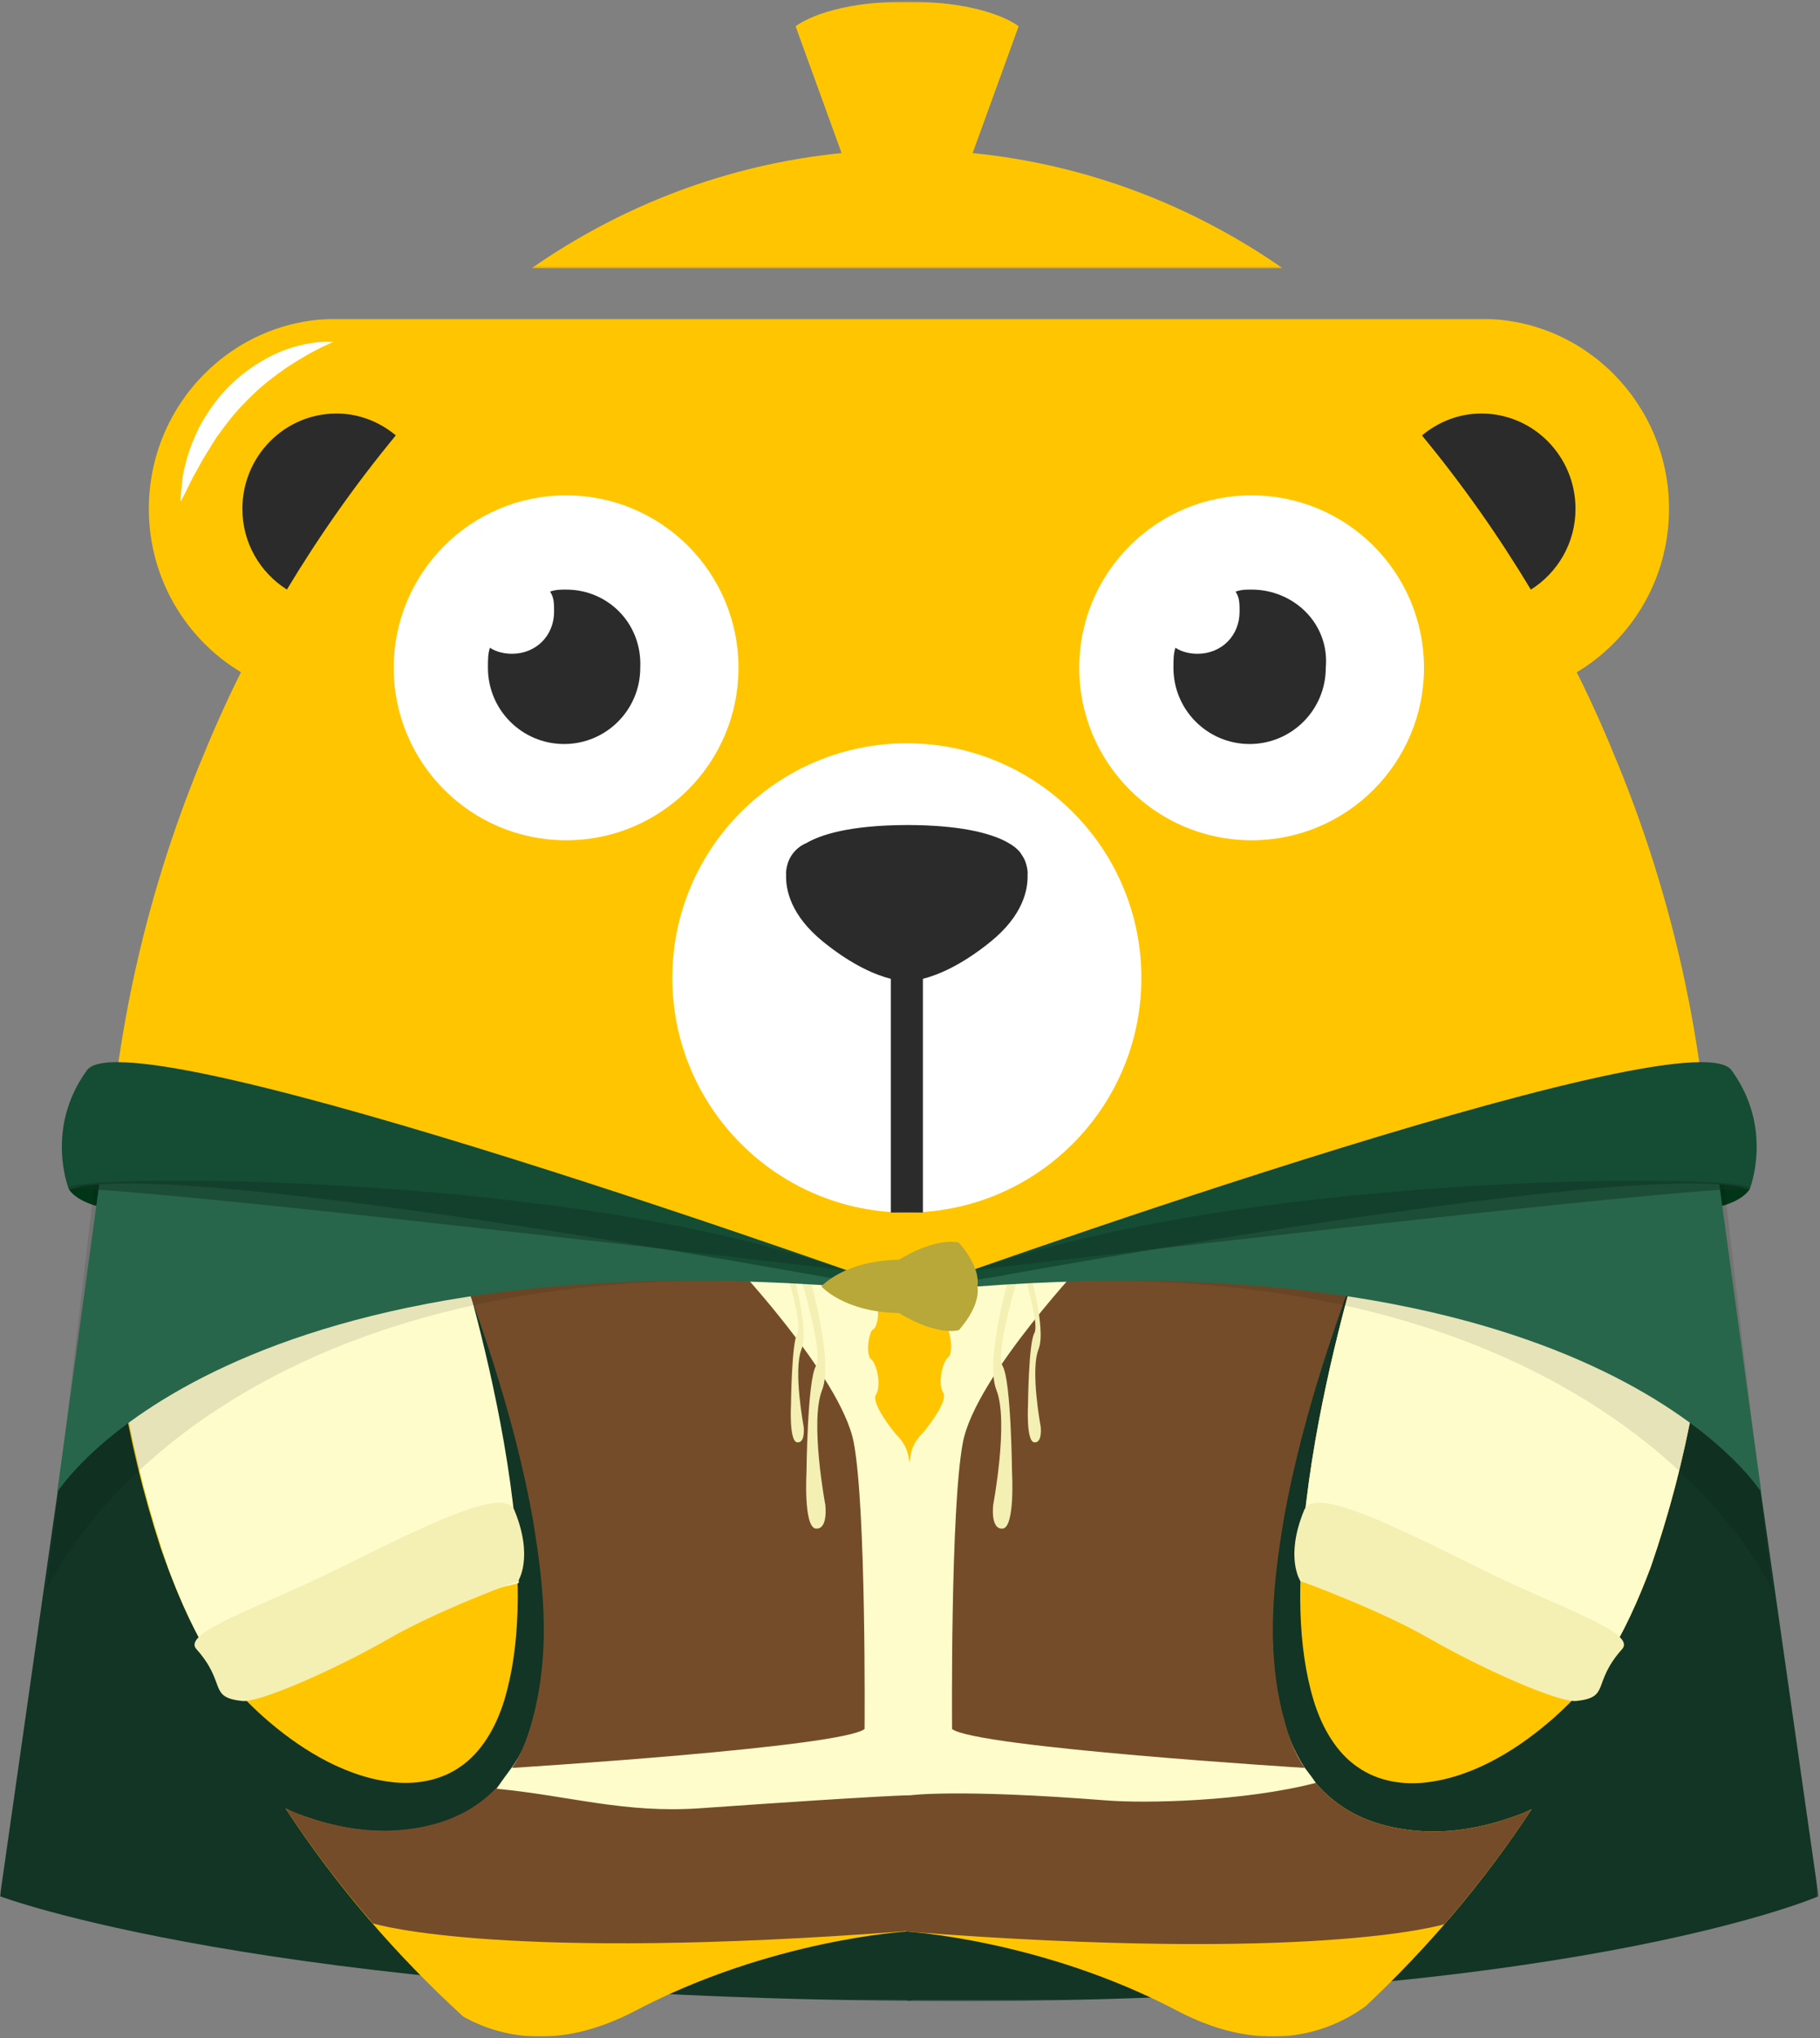 <?xml version="1.0" encoding="UTF-8"?>
<svg width="846px" height="947px" viewBox="0 0 846 947" version="1.1" xmlns="http://www.w3.org/2000/svg" xmlns:xlink="http://www.w3.org/1999/xlink">
    <rect x="0" y="0" width="846" height="947" fill="#808080" stroke="none"/>
    <!-- Generator: Sketch 56.2 (81672) - https://sketch.com -->
    <title>098</title>
    <desc>Created with Sketch.</desc>
    <defs>
        <polygon id="path-1" points="0 0.614 423.776 0.614 423.776 355.247 0 355.247"></polygon>
        <polygon id="path-3" points="0.768 0.614 424.545 0.614 424.545 355.354 0.768 355.354"></polygon>
        <polygon id="path-5" points="0.666 0.039 746.377 0.039 746.377 798.11 0.666 798.11"></polygon>
        <polygon id="path-7" points="0.328 0.809 349.423 0.809 349.423 124.666 0.328 124.666"></polygon>
    </defs>
    <g id="Bearpots" stroke="none" stroke-width="1" fill="none" fill-rule="evenodd">
        <g id="098" transform="translate(-177, -126)">
            <g transform="translate(177, 125)">
                <g id="Group-3" transform="translate(0, 575.371)">
                    <mask id="mask-2" fill="white">
                        <use xlink:href="#path-1"></use>
                    </mask>
                    <g id="Clip-2"></g>
                    <path d="M38.593,36.174 L-0.001,306.62 C-0.001,306.62 121.836,352.817 423.776,355.247 L422.843,17.845 C422.843,17.845 56.256,-31.188 38.593,36.174" id="Fill-1" fill="#123525" mask="url(#mask-2)"></path>
                </g>
                <path d="M813.305,553.449 C813.305,553.449 809.759,560.93 790.897,563.156 C772.035,565.379 771.494,542.808 771.494,542.808 L813.305,553.449 Z" id="Fill-4" fill="#013518"></path>
                <g id="Group-8" transform="translate(420.767, 575.371)">
                    <mask id="mask-4" fill="white">
                        <use xlink:href="#path-3"></use>
                    </mask>
                    <g id="Clip-7"></g>
                    <path d="M385.952,36.174 L424.545,306.62 C424.545,306.62 306.284,358.009 0.768,355.247 L1.701,17.845 C1.701,17.845 368.288,-31.188 385.952,36.174" id="Fill-6" fill="#123525" mask="url(#mask-4)"></path>
                </g>
                <g id="Group-11" transform="translate(48.948, 149.081)">
                    <mask id="mask-6" fill="white">
                        <use xlink:href="#path-5"></use>
                    </mask>
                    <g id="Clip-10"></g>
                    <path d="M745.681,389.961 C741.287,326.068 726.717,265.078 703.76,208.431 C697.676,193.424 691.216,178.622 683.978,164.264 C709.625,148.89 726.872,120.683 726.872,88.328 C726.872,39.569 687.82,0.039 639.637,0.039 L107.483,0.039 C59.301,0.039 20.243,39.569 20.243,88.328 C20.243,120.656 37.464,148.846 63.081,164.228 C55.843,178.581 49.384,193.38 43.303,208.379 C20.334,265.039 5.753,326.046 1.362,389.956 C1.028,397.558 0.666,405.158 0.666,412.844 C0.666,468.074 9.539,521.177 25.7,570.931 C30.519,584.938 39.787,609.055 51.14,625.161 C52.38,626.815 53.551,628.428 54.965,630.165 L55.465,630.789 C60.499,636.917 66.608,643.473 73.954,649.982 C81.366,656.494 89.952,663.003 99.728,668.447 C109.388,673.859 120.661,678.234 131.782,679.681 C143.42,681.371 155.704,679.349 165.077,672.694 C174.635,666.196 181.467,654.829 185.421,641.979 C193.311,615.942 192.436,586.443 190.022,559.763 C187.379,532.864 182.566,507.866 177.783,486.629 C168.076,444.117 158.554,416.514 158.554,416.514 C158.554,416.514 169.929,443.352 182.588,485.337 C188.846,506.339 195.427,531.141 200.003,558.42 C204.231,585.647 207.642,615.641 200.751,646.301 C197.211,661.36 189.829,677.251 176.394,687.985 C162.942,698.907 146.124,702.282 131.023,702.655 C115.119,702.765 101.004,699.092 88.204,694.157 C86.641,693.55 85.31,692.763 83.796,692.116 C107.207,727.846 135.083,760.24 166.427,788.842 C183.149,798.149 210.395,805.02 246.481,786.056 C309.405,752.991 372.328,749.315 372.328,749.315 C372.328,749.315 435.252,752.991 498.173,786.056 C540.456,808.273 570.602,795.048 585.877,783.976 C614.976,756.636 641.002,726.015 663.051,692.417 C661.637,693.017 660.402,693.749 658.952,694.317 C646.147,699.25 632.035,702.923 616.133,702.812 C601.03,702.439 584.212,699.065 570.76,688.148 C557.322,677.411 549.943,661.523 546.402,646.458 C539.509,615.802 542.92,585.808 547.151,558.581 C551.729,531.301 558.308,506.499 564.565,485.497 C577.225,443.509 588.6,416.674 588.6,416.674 C588.6,416.674 579.078,444.277 569.371,486.789 C564.587,508.029 559.771,533.027 557.131,559.926 C554.717,586.606 553.842,616.105 561.732,642.136 C565.684,654.989 572.519,666.356 582.074,672.851 C591.45,679.512 603.734,681.531 615.368,679.841 C626.492,678.388 637.768,674.017 647.425,668.601 C657.201,663.164 665.787,656.652 673.202,650.14 C683.18,641.3 690.736,632.451 696.535,624.636 C705.585,611.607 713.279,593.604 718.418,579.829 C736.479,527.537 746.377,471.371 746.377,412.844 C746.377,405.161 746.015,397.561 745.681,389.961" id="Fill-9" fill="#FFC600" mask="url(#mask-6)"></path>
                </g>
                <path d="M156.43,193.117 C132.257,193.117 112.663,212.948 112.663,237.411 C112.663,253.276 120.973,267.087 133.362,274.908 C148.507,249.736 165.408,225.773 183.999,203.269 C176.454,197.019 166.94,193.117 156.43,193.117" id="Fill-12" fill="#2B2B2B"></path>
                <path d="M688.584,193.117 C678.054,193.117 668.523,197.036 660.973,203.304 C679.559,225.809 696.454,249.769 711.594,274.938 C724.013,267.123 732.353,253.298 732.353,237.411 C732.353,212.948 712.756,193.117 688.584,193.117" id="Fill-14" fill="#2B2B2B"></path>
                <path d="M648.184,622.705 C648.184,622.705 648.027,629.112 647.044,638.41 C646,647.701 643.97,659.841 641.537,671.868 C639.005,683.87 636.116,695.794 633.514,704.739 C632.302,709.224 630.855,712.925 630.123,715.562 C629.264,718.18 628.629,719.671 628.629,719.671 C628.629,719.671 627.607,713.344 627.524,703.88 C627.491,694.43 628.717,681.92 631.231,669.689 C633.782,657.455 637.58,645.533 641.219,636.858 C644.906,628.187 648.184,622.705 648.184,622.705" id="Fill-16" fill="#FFFFFF"></path>
                <g id="Group-20" transform="translate(246.785, 0.953)">
                    <mask id="mask-8" fill="white">
                        <use xlink:href="#path-7"></use>
                    </mask>
                    <g id="Clip-19"></g>
                    <path d="M0.328,124.666 L349.423,124.666 C307.623,95.572 258.527,76.462 205.332,71.173 L226.71,12.284 C226.71,12.284 213.101,0.807 174.877,0.807 C136.651,0.807 123.047,12.284 123.047,12.284 L144.422,71.173 C91.227,76.462 42.131,95.572 0.328,124.666" id="Fill-18" fill="#FFC600" mask="url(#mask-8)"></path>
                </g>
                <path d="M155.038,159.842 C155.038,159.842 148.523,162.369 140.031,167.525 C135.754,170.025 130.984,173.17 126.218,176.887 C121.415,180.555 116.693,184.913 112.352,189.61 C107.878,194.211 104.125,199.43 100.526,204.36 C97.298,209.527 94.161,214.374 91.877,218.85 C89.309,223.191 87.519,227.06 86.202,229.772 C84.849,232.473 83.921,234.011 83.921,234.011 C83.921,234.011 83.934,232.266 84.227,229.215 C84.686,226.221 84.666,221.673 86.249,216.613 C87.356,211.391 89.665,205.597 92.57,199.533 C95.718,193.587 99.825,187.635 104.691,182.303 C114.58,171.734 127.471,164.51 137.72,161.897 C147.974,159.064 155.038,159.842 155.038,159.842" id="Fill-21" fill="#FFFFFF"></path>
                <path d="M263.145,231.132 C307.397,231.132 343.273,267.006 343.273,311.261 C343.273,355.513 307.397,391.387 263.145,391.387 C218.892,391.387 183.019,355.513 183.019,311.261 C183.019,267.006 218.892,231.132 263.145,231.132" id="Fill-23" fill="#FFFFFF"></path>
                <path d="M263.145,274.923 C260.35,274.923 258.486,274.923 255.691,275.854 C257.555,278.649 257.555,281.444 257.555,285.172 C257.555,296.351 249.168,304.738 237.989,304.738 C234.264,304.738 230.535,303.804 227.741,301.943 C226.807,304.738 226.807,307.533 226.807,311.261 C226.807,330.827 242.648,346.665 262.214,346.665 C281.78,346.665 297.618,330.827 297.618,311.261 C298.552,290.761 282.711,274.923 263.145,274.923" id="Fill-25" fill="#2B2B2B"></path>
                <path d="M581.792,231.132 C626.044,231.132 661.921,267.006 661.921,311.261 C661.921,355.513 626.044,391.387 581.792,391.387 C537.54,391.387 501.663,355.513 501.663,311.261 C501.663,267.006 537.54,231.132 581.792,231.132" id="Fill-27" fill="#FFFFFF"></path>
                <path d="M581.792,274.923 C578.997,274.923 577.133,274.923 574.338,275.854 C576.202,278.649 576.202,281.444 576.202,285.172 C576.202,296.351 567.815,304.738 556.636,304.738 C552.908,304.738 549.183,303.804 546.388,301.943 C545.454,304.738 545.454,307.533 545.454,311.261 C545.454,330.827 561.295,346.665 580.861,346.665 C600.427,346.665 616.265,330.827 616.265,311.261 C618.127,290.761 601.358,274.923 581.792,274.923" id="Fill-29" fill="#2B2B2B"></path>
                <path d="M421.537,346.325 C481.743,346.325 530.549,395.131 530.549,455.335 C530.549,515.541 481.743,564.347 421.537,564.347 C361.333,564.347 312.527,515.541 312.527,455.335 C312.527,395.131 361.333,346.325 421.537,346.325" id="Fill-31" fill="#FFFFFF"></path>
                <path d="M477.696,406.85 C477.696,405.34 477.411,403.907 477.005,402.526 C476.831,401.846 476.688,401.446 476.688,401.446 L476.677,401.446 C476.171,400.098 475.484,398.853 474.641,397.718 L474.647,397.704 C474.647,397.704 468.29,384.437 422.176,384.307 L422.176,384.296 L421.856,384.305 L421.535,384.296 L421.535,384.307 C394.709,384.382 381.367,388.892 374.883,392.664 C370.97,394.255 367.893,397.45 366.394,401.446 L366.372,401.446 C366.372,401.446 366.206,401.915 366.01,402.702 C365.637,404.031 365.377,405.403 365.377,406.85 L365.416,407.234 C365.14,414.114 367.371,426.234 382.792,438.667 C396.551,449.761 407.398,454.069 414.084,455.762 L414.084,564.346 L421.538,564.346 L428.992,564.346 L428.992,455.759 C435.677,454.06 446.52,449.75 460.27,438.667 C475.627,426.284 477.9,414.213 477.649,407.317 L477.696,406.85 Z" id="Fill-33" fill="#2B2B2B"></path>
                <path d="M115.816,762.734 C115.816,762.734 109.478,755.498 102.184,743.024 C94.863,730.613 87.076,712.895 81.61,694.494 C76.076,676.099 72.732,657.17 71.331,642.885 C69.967,628.574 70.188,618.941 70.188,618.941 C70.188,618.941 71.044,621.209 72.284,625.199 C73.497,629.184 75.225,634.87 77.302,641.7 C81.323,655.337 86.288,673.481 91.748,691.395 C97.009,709.379 102.9,727.12 107.666,740.423 C110.088,747.095 112.101,752.659 113.515,756.55 C115.054,760.439 115.816,762.734 115.816,762.734" id="Fill-35" fill="#FFFFFF"></path>
                <path d="M671.418,894.955 C686.068,878.089 699.672,860.274 711.997,841.498 C710.586,842.097 709.349,842.829 707.899,843.398 C695.093,848.33 680.982,852.003 665.08,851.893 C649.977,851.52 633.158,848.145 619.707,837.228 C608.516,828.286 601.571,815.771 597.503,803.133 L422.468,814.635 L421.275,898.396 C421.275,898.396 421.949,898.437 423.173,898.539 C610.088,912.822 668.944,895.706 671.418,894.955" id="Fill-37" fill="#754C29"></path>
                <path d="M32.007,553.449 C32.007,553.449 35.553,560.93 54.415,563.156 C73.276,565.379 73.818,542.808 73.818,542.808 L32.007,553.449 Z" id="Fill-39" fill="#013518"></path>
                <path d="M173.303,894.596 C158.652,877.731 145.049,859.918 132.724,841.139 C134.135,841.738 135.372,842.473 136.825,843.039 C149.627,847.974 163.739,851.647 179.641,851.537 C194.744,851.164 211.563,847.789 225.014,836.87 C236.205,827.927 243.15,815.412 247.218,802.777 L422.253,814.28 L423.446,870.423 C423.446,870.423 422.772,898.081 421.551,898.183 C234.633,912.466 175.777,895.347 173.303,894.596" id="Fill-41" fill="#754C29"></path>
                <path d="M247.415,804.892 C245.286,813.955 236.247,823.671 230.854,832.03 C265.286,835.391 290.24,843.571 325.6,841.091 C414.09,834.883 423.162,835.073 423.162,835.073 C423.162,835.073 445.076,832.019 514.509,837.482 C532.186,838.873 577.747,838.062 611.608,829.329 C606.214,820.97 597.482,812.889 595.35,803.823 C594.013,797.874 593.071,791.948 592.442,786.066 L253.27,786.066 C252.64,792.227 248.818,798.656 247.415,804.892" id="Fill-43" fill="#FFFCCC"></path>
                <path d="M674.687,519.929 L517.868,569.87 L453.726,590.972 C453.726,590.972 446.654,600.469 440.995,603.297 C435.336,606.128 437.794,617.116 439.769,617.776 C441.738,618.433 443.384,629.61 440.755,631.584 C438.123,633.556 435.8,643.749 438.44,648.021 C441.083,652.296 429.247,666.433 429.247,666.433 C429.247,666.433 424.381,670.708 423.392,676.626 C423.083,678.493 422.884,679.703 422.746,680.551 C422.619,679.769 422.456,678.792 422.238,677.474 C421.249,671.556 416.383,667.281 416.383,667.281 C416.383,667.281 404.55,653.144 407.19,648.869 C409.83,644.597 407.507,634.404 404.878,632.429 C402.247,630.458 403.89,619.281 405.864,618.621 C407.836,617.964 410.294,606.978 404.635,604.148 C398.977,601.32 391.907,591.82 391.907,591.82 L327.763,570.718 L170.944,520.777 L50.421,573.714 C51.575,628.303 61.332,680.736 78.266,729.755 C83.406,743.535 91.097,761.535 100.147,774.565 C104.013,779.773 108.68,785.443 114.305,791.262 C138.483,785.106 169.941,763.17 199.48,748.959 C214.122,741.914 239.438,737.393 241.161,736.399 C240.945,727.396 240.332,718.479 239.554,709.852 C236.911,682.953 232.094,657.955 227.311,636.715 C217.607,594.206 208.082,566.6 208.082,566.6 C208.082,566.6 219.457,593.438 232.116,635.423 C238.377,656.428 244.955,681.227 249.531,708.507 C253.765,735.736 257.173,765.73 250.28,796.387 C248.15,805.454 242.188,815.857 236.792,824.219 C271.224,827.577 290.24,835.285 325.6,832.808 C414.091,826.599 423.16,826.787 423.16,826.787 C423.16,826.787 445.074,823.736 514.51,829.195 C532.184,830.587 572.573,831.087 606.433,822.358 L606.433,822.308 C601.04,813.951 597.48,804.603 595.351,795.539 C588.455,764.883 591.865,734.889 596.099,707.662 C600.675,680.382 607.253,655.58 613.514,634.578 C626.173,592.59 637.548,565.755 637.548,565.755 C637.548,565.755 628.026,593.358 618.319,635.865 C613.536,657.11 608.72,682.108 606.08,709.007 C605.298,717.628 604.685,726.548 604.47,735.549 C606.193,736.545 631.509,741.066 646.151,748.108 C675.689,762.32 707.147,784.261 731.328,790.411 C736.95,784.595 741.615,778.923 745.484,773.714 C754.534,760.688 762.225,742.685 767.367,728.91 C784.298,679.885 794.058,627.456 795.21,572.864 L674.687,519.929 Z" id="Fill-45" fill="#FFFCCC"></path>
                <path d="M401.881,804.287 C401.881,804.287 402.718,702.035 396.855,671.191 C390.995,640.343 338.234,584.931 338.234,584.931 L209.142,577.933 C213.886,589.698 221.412,609.41 229.429,634.577 C236.043,655.579 242.994,680.381 247.83,707.661 C252.301,734.888 255.905,764.882 248.619,795.539 C246.369,804.602 243.695,813.997 237.995,822.357 C237.995,822.357 390.918,812.859 401.881,804.287" id="Fill-47" fill="#754C29"></path>
                <path d="M374.883,589.204 C374.883,589.204 387.951,632.28 382.143,646.798 C376.336,661.318 383.629,700.114 383.629,700.114 C383.629,700.114 385.082,711.655 379.257,711.171 C373.43,710.688 374.883,685.071 374.883,685.071 C374.883,685.071 375.283,642.407 379.257,635.666 C383.229,628.93 370.525,589.204 370.525,589.204 L374.883,589.204 Z" id="Fill-49" fill="#F4EFB3"></path>
                <path d="M240.843,735.549 C240.843,735.549 248.18,724.624 239.117,702.658 C234.45,691.352 198.667,709.266 155.878,730.448 C120.773,747.827 84.352,759.376 91.289,767.156 C105.584,783.195 96.52,789.528 112.557,791.27 C120.438,792.126 154.945,777.111 181.172,762.096 C205.143,748.374 240.843,735.549 240.843,735.549" id="Fill-51" fill="#F4EFB3"></path>
                <path d="M367.68,589.204 C367.68,589.204 376.456,618.135 372.557,627.886 C368.654,637.638 373.554,663.693 373.554,663.693 C373.554,663.693 374.528,671.443 370.618,671.117 C366.705,670.794 367.68,653.589 367.68,653.589 C367.68,653.589 367.95,624.934 370.618,620.41 C373.286,615.881 364.752,589.204 364.752,589.204 L367.68,589.204 Z" id="Fill-53" fill="#F4EFB3"></path>
                <path d="M604.47,735.549 C604.47,735.549 597.132,724.624 606.196,702.658 C610.863,691.352 646.646,709.266 689.434,730.448 C724.54,747.827 760.96,759.376 754.023,767.156 C739.729,783.195 748.793,789.528 732.756,791.27 C724.874,792.126 690.368,777.111 664.138,762.096 C640.17,748.374 604.47,735.549 604.47,735.549" id="Fill-55" fill="#F4EFB3"></path>
                <path d="M442.547,804.287 C442.547,804.287 441.71,702.035 447.573,671.191 C453.433,640.343 506.197,584.931 506.197,584.931 L635.286,577.933 C630.542,589.698 623.016,609.41 614.999,634.577 C608.385,655.579 601.437,680.381 596.599,707.661 C592.128,734.888 588.524,764.882 595.809,795.539 C598.06,804.602 600.733,813.997 606.433,822.357 C606.433,822.357 453.51,812.859 442.547,804.287" id="Fill-57" fill="#754C29"></path>
                <path d="M470.43,589.204 C470.43,589.204 457.362,632.28 463.17,646.798 C468.977,661.318 461.681,700.114 461.681,700.114 C461.681,700.114 460.229,711.655 466.056,711.171 C471.88,710.688 470.43,685.071 470.43,685.071 C470.43,685.071 470.027,642.407 466.056,635.666 C462.084,628.93 474.785,589.204 474.785,589.204 L470.43,589.204 Z" id="Fill-59" fill="#F4EFB3"></path>
                <path d="M477.86,589.204 C477.86,589.204 486.636,618.135 482.737,627.886 C478.835,637.638 483.734,663.693 483.734,663.693 C483.734,663.693 484.709,671.443 480.796,671.117 C476.885,670.794 477.86,653.589 477.86,653.589 C477.86,653.589 478.131,624.934 480.796,620.41 C483.466,615.881 474.933,589.204 474.933,589.204 L477.86,589.204 Z" id="Fill-61" fill="#F4EFB3"></path>
                <path d="M422.089,601.502 C422.089,601.502 747.467,560.666 797.555,518.424 L823.401,738.846 C823.401,738.846 744.498,562.773 422.089,601.502" id="Fill-63" fill-opacity="0.1" fill="#000000"></path>
                <path d="M422.468,601.502 C422.468,601.502 97.844,560.666 47.757,518.424 L21.911,738.846 C21.911,738.846 100.057,562.773 422.468,601.502" id="Fill-65" fill-opacity="0.1" fill="#000000"></path>
                <path d="M422.468,601.502 C422.468,601.502 743.693,543.207 793.198,507.377 L818.743,694.342 C818.743,694.342 741.13,568.65 422.468,601.502" id="Fill-67" fill="#27664A"></path>
                <path d="M422.468,601.502 C422.468,601.502 762.013,537.286 813.305,553.45 C813.305,553.45 824.697,525.416 804.865,498.206 C785.04,470.996 422.468,601.502 422.468,601.502" id="Fill-69" fill="#144C34"></path>
                <path d="M422.843,601.502 C422.843,601.502 101.619,543.207 52.114,507.377 L26.569,694.342 C26.569,694.342 104.182,568.65 422.843,601.502" id="Fill-71" fill="#27664A"></path>
                <path d="M422.843,601.502 C422.843,601.502 83.301,537.286 32.007,553.45 C32.007,553.45 20.615,525.416 40.446,498.206 C60.275,470.996 422.843,601.502 422.843,601.502" id="Fill-73" fill="#144C34"></path>
                <path d="M453.726,590.971 C453.726,590.971 792.401,550.919 813.306,553.448 C823.215,546.404 584.991,543.877 453.726,590.971" id="Fill-75" fill-opacity="0.5" fill="#123525"></path>
                <path d="M391.827,590.971 C391.827,590.971 53.153,550.919 32.247,553.448 C22.338,546.404 260.562,543.877 391.827,590.971" id="Fill-77" fill-opacity="0.5" fill="#123525"></path>
                <path d="M445.624,578.279 C433.865,575.932 417.93,586.26 417.93,586.26 C392.137,586.73 381.828,598.654 381.828,598.654 C381.828,598.654 392.137,610.579 417.93,611.049 C417.93,611.049 433.865,621.372 445.624,619.027 C445.624,619.027 455.864,608.315 454.348,598.654 C455.864,588.991 445.624,578.279 445.624,578.279" id="Fill-79" fill="#B7A839"></path>
            </g>
        </g>
    </g>
</svg>